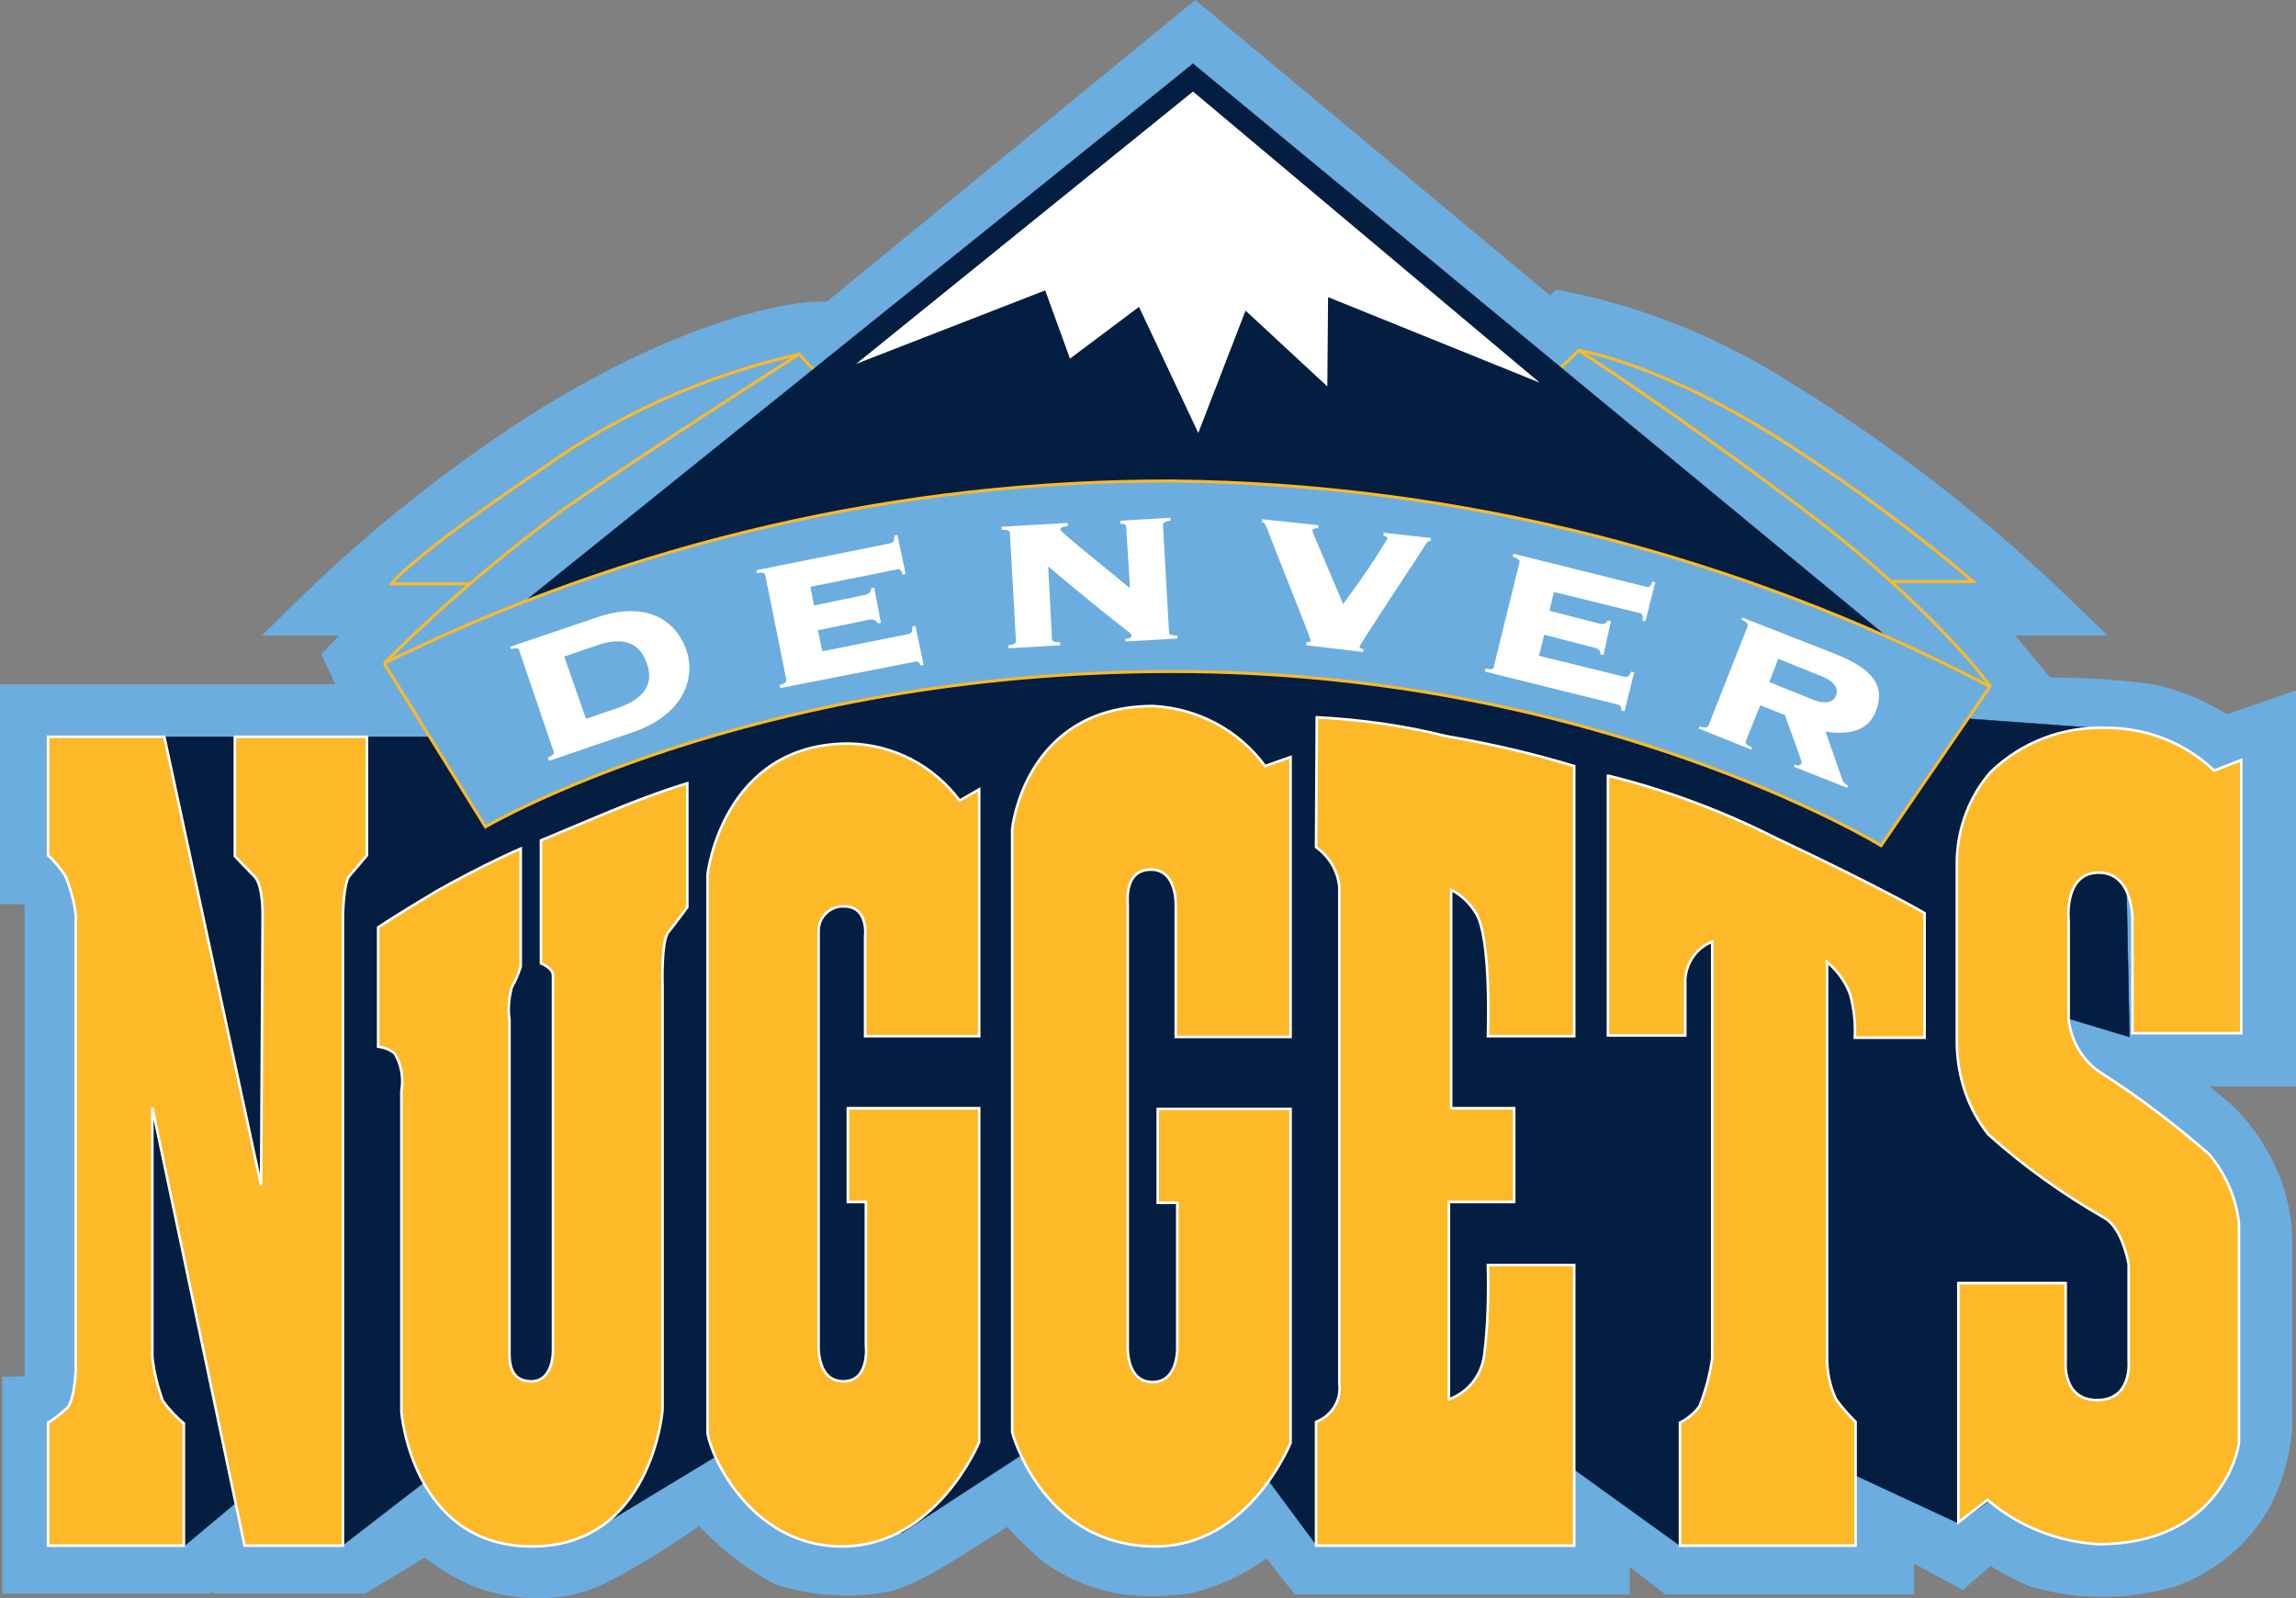 <?xml version="1.0" encoding="utf-8"?>
<!-- Generator: Adobe Illustrator 21.1.0, SVG Export Plug-In . SVG Version: 6.00 Build 0)  -->
<!DOCTYPE svg PUBLIC "-//W3C//DTD SVG 1.1//EN" "http://www.w3.org/Graphics/SVG/1.1/DTD/svg11.dtd">
<svg version="1.1" id="Layer_1" xmlns="http://www.w3.org/2000/svg" xmlns:xlink="http://www.w3.org/1999/xlink" x="0px" y="0px"
	 width="306px" height="213px" viewBox="0 0 306 213" style="enable-background:new 0 0 306 213;" xml:space="preserve">
<rect x="0" y="0" width="306" height="213" fill="#808080" stroke="none"/>
<style type="text/css">
	.st0{fill:#FFFFFF;}
	.st1{fill:#6CADDF;}
	.st2{fill:none;stroke:#FDB927;stroke-width:0.398;}
	.st3{fill:#041E41;}
	.st4{fill:none;stroke:#041E41;stroke-width:5.700000e-02;}
	.st5{fill:#FDB927;}
	.st6{fill:none;stroke:#FFFFFF;stroke-width:0.343;}
</style>
<title>Untitled-1</title>
<g>
	<path class="st0" d="M73.9,56.9c22.2-13.5,35-13.6,35-13.6l0.9,1.1l49.4-40.4l47.5,39.6l1.6-1.6c10.2,2.1,20,6.1,28.8,11.8
		c13.1,8,25.2,17.4,36.3,28.1h-11.1l7.8,9.6l-0.5,2.1c5.7-0.1,11.4,0.1,17.1,0.8c3.4,0.8,6.7,2.3,9.6,4.2l6.6-2.3v45.6h-18.2
		c3.9,2.3,7.6,5,10.9,8.1c1.6,1.7,3,3.5,4.1,5.5c1.8,3.3,2.8,7.1,2.7,10.9v24c-0.3,3.3-1.2,6.6-2.8,9.6c-2.4,4.1-6.1,7.2-10.5,8.8
		c-5.7,1.6-11.7,1.7-17.4,0.2c-2.4-1-4.7-2.3-6.8-3.8l-3.9,3.4l-9.1-4.9v6.1H223l-8.7-6.8v6.8h-40.2c0,0-3.1-3.9-4.7-6.1
		c-3.1,2.8-6.8,4.9-10.8,5.9c-3,0.5-6,0.5-9,0.1c-3.3-0.6-6.4-1.9-9-4c-2-1.8-3.9-3.7-5.7-5.8c-5.5,3.4-12,8.1-16.4,9.5
		c-4.5,1-9.2,0.8-13.6-0.6c-4.2-2.3-7.9-5.3-11-9c0,0-13.1,9.1-17,10c-4,0.9-8.1,0.7-12-0.6c-2.9-1.1-5.5-2.8-7.7-4.9
		c-3.8,2.3-9.2,5.6-9.2,5.6H30l-0.9-1.1l-1.9,1.1H3.3v-23.1c0,0,3-0.1,3-2.7v-63.5c0-2.6-3.3-2.7-3.3-2.7V94.2h46.5l-3.1-6.4
		l5.8-6.1h-9.9C51.9,72.3,62.5,64,73.9,56.9"/>
	<path class="st1" d="M71.9,213c-2.7,0-5.4-0.4-8.1-1.3l-0.2-0.1c-2.5-1-4.8-2.3-7-4c-3.5,2.1-7.3,4.4-7.3,4.4l-0.7,0.4h-20
		l-0.2-0.2l-0.4,0.2H0.3v-28.9l2.9-0.1c0,0,0.1,0,0.1,0l0-62.8c-0.1,0-0.3-0.1-0.3-0.1l-3,0V91.2h44.7l-1.9-4l2.4-2.5H34.9l5.3-5.2
		c9.8-9.5,20.6-18,32.1-25.2l0,0c22.6-13.8,36-14.1,36.6-14.1l1.3,0L159.3,0l47.3,39.4l0.8-0.8l1.6,0.3c10.6,2.2,20.6,6.3,29.8,12.2
		c13.2,8.1,25.6,17.7,36.7,28.4l5.4,5.2h-12.3l4.6,5.6c4.6,0,9.3,0.3,13.9,0.9l0.4,0.1c3.3,0.8,6.4,2.1,9.3,3.9L306,92v52.8h-11.5
		c1.1,0.9,2.2,1.9,3.3,2.8l0.1,0.1c1.8,1.8,3.3,3.9,4.5,6.1c2.1,3.8,3.2,8.1,3.1,12.4l0,24.2c-0.3,3.8-1.4,7.4-3.1,10.7l-0.1,0.1
		c-2.7,4.7-7,8.2-12,10.1l-0.2,0.1c-6.2,1.8-12.8,1.9-19,0.2l-0.4-0.1c-1.9-0.8-3.7-1.7-5.4-2.8l-3.7,3.2l-6.5-3.5v4.1h-33.2
		l-4.7-3.7v3.7h-44.6l-0.9-1.1c-0.1-0.1-1.5-1.9-2.9-3.7c-2.9,2.1-6.1,3.6-9.5,4.5l-0.3,0.1c-3.3,0.5-6.7,0.6-10,0.1
		c-3.8-0.7-7.4-2.3-10.4-4.6l-0.1-0.1c-1.5-1.3-2.9-2.7-4.3-4.2c-0.9,0.6-1.8,1.2-2.7,1.7c-4.5,2.9-8.7,5.6-12.2,6.7l-0.3,0.1
		c-5,1.1-10.3,0.8-15.2-0.7l-0.3-0.1l-0.3-0.1c-3.7-2-7.1-4.6-10-7.7c-4.2,2.9-12.5,8.2-16,8.9C75.6,212.8,73.7,213,71.9,213z
		 M65.8,206c3.3,1.1,6.9,1.3,10.3,0.5c2.1-0.4,9.9-5.3,16-9.5l2.3-1.6l1.8,2.1c2.8,3.3,6.1,6,9.8,8.1c3.8,1.1,7.8,1.3,11.7,0.5
		c2.7-0.9,6.7-3.5,10.6-6c1.7-1.1,3.4-2.2,5-3.2l2.2-1.3l1.7,2c1.6,1.9,3.4,3.8,5.3,5.4c2.2,1.7,4.8,2.9,7.6,3.4
		c2.6,0.4,5.3,0.4,7.9,0c3.5-1,6.7-2.8,9.4-5.2l2.5-2.3l2,2.7c1,1.4,2.7,3.6,3.8,4.9h35.7v-9.9l12.8,9.9h25.1v-8.2l11.7,6.2l4.2-3.6
		l1.9,1.4c1.9,1.4,3.9,2.5,6,3.4c5.1,1.3,10.4,1.3,15.5-0.2c3.7-1.4,6.8-4,8.8-7.4c1.3-2.6,2.2-5.4,2.4-8.3v-23.8
		c0-3.3-0.8-6.6-2.4-9.4c-1-1.7-2.2-3.4-3.6-4.9c-3.1-2.9-6.6-5.5-10.3-7.6l-9.7-5.6H300v-38.4l-4,1.4l-1.2-0.8
		c-2.6-1.7-5.4-3-8.5-3.8c-5.5-0.6-11-0.9-16.5-0.8l-3.9,0.1l1-4.4l-10.9-13.3h9.8c-9.4-8.4-19.5-15.9-30.2-22.5
		c-8.1-5.2-16.9-8.9-26.3-11l-2.4,2.3L159.3,7.8l-49.8,40.7l-1.8-2.2C104,46.8,92.6,49,75.5,59.4c-9,5.7-17.6,12.1-25.6,19.3h9.3
		L50,88.4l4.3,8.8H6v18.1c1.9,0.9,3.3,2.6,3.3,5v63.5c0,2.4-1.3,4-3,4.9v17.8h20.1l3.3-1.9l1.7,1.9H47c1.6-1,5.6-3.4,8.5-5.1
		l1.9-1.1l1.6,1.5C61,203.6,63.3,205,65.8,206z"/>
	<path class="st1" d="M73.9,56.9c22.2-13.5,35-13.6,35-13.6l0.9,1.1l49.4-40.4l47.5,39.6l1.6-1.6c10.2,2.1,20,6.1,28.8,11.8
		c13.1,8,25.2,17.4,36.3,28.1h-11.1l7.8,9.6l-0.5,2.1c5.7-0.1,11.4,0.1,17.1,0.8c3.4,0.8,6.7,2.3,9.6,4.2l6.6-2.3v45.6h-18.2
		c3.9,2.3,7.6,5,10.9,8.1c1.6,1.7,3,3.5,4.1,5.5c1.8,3.3,2.8,7.1,2.7,10.9v24c-0.3,3.3-1.2,6.6-2.8,9.6c-2.4,4.1-6.1,7.2-10.5,8.8
		c-5.7,1.6-11.7,1.7-17.4,0.2c-2.4-1-4.7-2.3-6.8-3.8l-3.9,3.4l-9.1-4.9v6.1H223l-8.7-6.8v6.8h-40.2c0,0-3.1-3.9-4.7-6.1
		c-3.1,2.8-6.8,4.9-10.8,5.9c-3,0.5-6,0.5-9,0.1c-3.3-0.6-6.4-1.9-9-4c-2-1.8-3.9-3.7-5.7-5.8c-5.5,3.4-12,8.1-16.4,9.5
		c-4.5,1-9.2,0.8-13.6-0.6c-4.2-2.3-7.9-5.3-11-9c0,0-13.1,9.1-17,10c-4,0.9-8.1,0.7-12-0.6c-2.9-1.1-5.5-2.8-7.7-4.9
		c-3.8,2.3-9.2,5.6-9.2,5.6H30l-0.9-1.1l-1.9,1.1H3.3v-23.1c0,0,3-0.1,3-2.7v-63.5c0-2.6-3.3-2.7-3.3-2.7V94.2h46.5l-3.1-6.4
		l5.8-6.1h-9.9C51.9,72.3,62.5,64,73.9,56.9"/>
	<path class="st2" d="M265.2,91.4c0,0-7.3-10.3-25.1-23.7c-17.8-13.4-29.7-21-29.7-21l-3.1,3l3.1-3c0,0,11.3,1.7,28.3,12.8
		c8.5,5.5,16.6,11.5,24.3,18h-11.1 M51.2,88.4c7.5-7.5,15.5-14.3,24-20.6c11.7-8.1,31.3-20.6,31.3-20.6l2.8,3l-2.8-3
		c-12.3,2.8-24,7.9-34.3,15.3c-18.2,12.3-20,15.3-20,15.3h10.4"/>
	<polygon class="st3" points="159,8.5 67.4,82.2 254.3,87.2 	"/>
	<polygon class="st4" points="159,8.5 67.4,82.2 254.3,87.2 	"/>
	<polygon class="st0" points="114.1,48.5 159,12.2 205.2,51 177,39.6 176.9,51.5 166,41.4 159.7,57.7 151.8,40.9 142.6,47.8 
		139.3,38.7 	"/>
	<path class="st3" d="M8.2,98.2h57c0,0,56.1-13.4,91-13.4c34.9,0,96.6,10.3,96.6,10.3l30.2,2.2l0.8,40.9l-8.3-2.5l-5.7,2.1
		l21.3,26.5l-3.4,25.9l-20.2,8.1L261,203l-16.8-7.8L226.7,206l-2.8,0l-15.4-11.1l-33,11.1l-8.3-11.2l-25.2-4.7l-21.8,14.2
		l-19.5-13.4l-22.3,13.5L61,194.1L45.6,206L35,197.3L24.6,206l-9.7-12.8l-3.7-88.3L8.2,98.2z"/>
	<path class="st4" d="M8.2,98.2h57c0,0,56.1-13.4,91-13.4c34.9,0,96.6,10.3,96.6,10.3l30.2,2.2l0.8,40.9l-8.3-2.5l-5.7,2.1
		l21.3,26.5l-3.4,25.9l-20.2,8.1L261,203l-16.8-7.8L226.7,206l-2.8,0l-15.4-11.1l-33,11.1l-8.3-11.2l-25.2-4.7l-21.8,14.2
		l-19.5-13.4l-22.3,13.5L61,194.1L45.6,206L35,197.3L24.6,206l-9.7-12.8l-3.7-88.3L8.2,98.2z"/>
	<path class="st5" d="M6.4,98.2h15.5L34.8,158l0.2-35.9c0,0,0.1-4.2-1.1-5.3c-1.2-1.2-2.6-2.7-2.6-2.7V98.2h17.6V114
		c0,0-1.6,1.9-2.3,2.7c-0.8,0.8-0.9,5.3-0.9,5.3V206H32.6l-12.3-58.4v33.2c0.2,2,0.7,4,1.4,5.9c0.8,1.1,1.7,2.1,2.8,3V206H6.4v-16.4
		c0.9-0.5,1.7-1.2,2.5-1.9c1.1-1.1,1.2-5.3,1.2-5.3v-60.4c-0.2-1.8-0.7-3.6-1.4-5.3c-0.7-1-1.4-1.9-2.3-2.7L6.4,98.2z"/>
	<path class="st6" d="M6.4,98.2h15.5L34.8,158l0.2-35.9c0,0,0.1-4.2-1.1-5.3c-1.2-1.2-2.6-2.7-2.6-2.7V98.2h17.6V114
		c0,0-1.6,1.9-2.3,2.7c-0.8,0.8-0.9,5.3-0.9,5.3V206H32.6l-12.3-58.4v33.2c0.2,2,0.7,4,1.4,5.9c0.8,1.1,1.7,2.1,2.8,3V206H6.4v-16.4
		c0.9-0.5,1.7-1.2,2.5-1.9c1.1-1.1,1.2-5.3,1.2-5.3v-60.4c-0.2-1.8-0.7-3.6-1.4-5.3c-0.7-1-1.4-1.9-2.3-2.7L6.4,98.2z"/>
	<path class="st5" d="M50.4,123.6v15.9c0.8,0.1,1.6,0.4,2.2,0.9c0.9,1.5,1.2,3.3,0.9,5v42.8c0,0,1.4,17.9,17.4,17.9
		c16,0,17.4-18.2,17.4-18.2v-56.5c0,0-0.2-6.1,0.8-7.2c0.9-1.1,2.5-3.3,2.5-3.3v-16.5c0,0-4.2,1.2-10.9,4c-6.7,2.8-8.6,3.6-8.6,3.6
		v16.4c0,0,1.6,0.6,1.6,1.6v50c0,0,0.1,4.1-2.9,4.1c-3,0-2.9-2.9-2.9-4v-44.1c-0.2-1.5-0.1-2.9,0.3-4.4c0.5-0.9,0.9-1.8,1.2-2.8
		v-15.7c0,0-4.7,2-11.1,5.6C52.1,122.4,50.4,123.6,50.4,123.6"/>
	<path class="st6" d="M50.4,123.6v15.9c0.8,0.1,1.6,0.4,2.2,0.9c0.9,1.5,1.2,3.3,0.9,5v42.8c0,0,1.4,17.9,17.4,17.9
		c16,0,17.4-18.2,17.4-18.2v-56.5c0,0-0.2-6.1,0.8-7.2c0.9-1.1,2.5-3.3,2.5-3.3v-16.5c0,0-4.2,1.2-10.9,4c-6.7,2.8-8.6,3.6-8.6,3.6
		v16.4c0,0,1.6,0.6,1.6,1.6v50c0,0,0.1,4.1-2.9,4.1c-3,0-2.9-2.9-2.9-4v-44.1c-0.2-1.5-0.1-2.9,0.3-4.4c0.5-0.9,0.9-1.8,1.2-2.8
		v-15.7c0,0-4.7,2-11.1,5.6C52.1,122.4,50.4,123.6,50.4,123.6z"/>
	<path class="st5" d="M127.9,106.7l2.6-1.5v32.9h-15.2v-13.3c0,0,0.5-4-2.8-4c-1.8-0.1-3.4,1.4-3.4,3.2c0,0.2,0,0.4,0,0.5v54.7
		c0,0-0.3,4.9,3.3,4.9s3-4.9,3-4.9v-19H113v-12.5h17.5v44.5c0,0-5.7,13.9-18.3,13.9s-17.9-13.1-17.9-15.3v-74.3
		c0,0,2-17.4,18.8-17.4C119,99.2,124.4,102,127.9,106.7"/>
	<path class="st6" d="M127.9,106.7l2.6-1.5v32.9h-15.2v-13.3c0,0,0.5-4-2.8-4c-1.8-0.1-3.4,1.4-3.4,3.2c0,0.2,0,0.4,0,0.5v54.7
		c0,0-0.3,4.9,3.3,4.9s3-4.9,3-4.9v-19H113v-12.5h17.5v44.5c0,0-5.7,13.9-18.3,13.9s-17.9-13.1-17.9-15.3v-74.3
		c0,0,2-17.4,18.8-17.4C119,99.2,124.4,102,127.9,106.7z"/>
	<path class="st5" d="M172,100.9v37.3h-15.3v-17.3c0,0,0.3-5-3.3-5c-3.6,0-3.1,4.2-3.1,4.8v58.6c0,0-0.3,4.9,3.3,4.9
		c3.6,0,3.3-4.9,3.3-4.9v-19h-2.6v-12.5H172v44.5c0,0-5.5,13.8-18,13.8c-15.1,0-19.1-15.2-19.1-15.2v-80.4c0,0,1.6-16.4,18.8-16.4
		c5.9,0.3,11.4,3.2,14.9,8L172,100.9z"/>
	<path class="st6" d="M172,100.9v37.3h-15.3v-17.3c0,0,0.3-5-3.3-5c-3.6,0-3.1,4.2-3.1,4.8v58.6c0,0-0.3,4.9,3.3,4.9
		c3.6,0,3.3-4.9,3.3-4.9v-19h-2.6v-12.5H172v44.5c0,0-5.5,13.8-18,13.8c-15.1,0-19.1-15.2-19.1-15.2v-80.4c0,0,1.6-16.4,18.8-16.4
		c5.9,0.3,11.4,3.2,14.9,8L172,100.9z"/>
	<path class="st5" d="M175.5,95.6c5.8,0.3,11.6,1.1,17.2,2.5c5.8,1,11.5,2.3,17.1,4v36h-11.5c0,0,0.5-13.1-1.6-16.4
		c-0.8-1.3-1.9-2.4-3.3-3.1v29.1h8.4v12.5h-8.7v26.3c2.5-0.9,4.3-3.1,4.7-5.8c0.5-4,0.6-8.1,0.5-12.1h11.5V206h-34.4v-16.5
		c2.1-0.8,3.4-2.9,3.1-5.1v-66.2c-0.2-2.1-1.3-4-3.1-5.3L175.5,95.6z"/>
	<path class="st6" d="M175.5,95.6c5.8,0.3,11.6,1.1,17.2,2.5c5.8,1,11.5,2.3,17.1,4v36h-11.5c0,0,0.5-13.1-1.6-16.4
		c-0.8-1.3-1.9-2.4-3.3-3.1v29.1h8.4v12.5h-8.7v26.3c2.5-0.9,4.3-3.1,4.7-5.8c0.5-4,0.6-8.1,0.5-12.1h11.5V206h-34.4v-16.5
		c2.1-0.8,3.4-2.9,3.1-5.1v-66.2c-0.2-2.1-1.3-4-3.1-5.3L175.5,95.6z"/>
	<path class="st5" d="M214.4,103.4c7.7,1.9,15.2,4.7,22.3,8.3c14.6,6.9,19.8,10,19.8,10v16.6h-9.3c0.1-1.9-0.1-3.8-0.6-5.7
		c-0.6-1.7-1.7-3.2-3.1-4.4v52.8c0,1.9,0.4,3.8,1.2,5.5c0.8,1.1,1.7,2.1,2.6,3V206h-23.4v-16.4c1-0.5,2-1.3,2.6-2.2
		c0.8-2,1.4-4.2,1.7-6.4v-55.5c-2.3,0.9-3.7,3.2-3.6,5.6v6.9h-10.3V103.4z"/>
	<path class="st6" d="M214.4,103.4c7.7,1.9,15.2,4.7,22.3,8.3c14.6,6.9,19.8,10,19.8,10v16.6h-9.3c0.1-1.9-0.1-3.8-0.6-5.7
		c-0.6-1.7-1.7-3.2-3.1-4.4v52.8c0,1.9,0.4,3.8,1.2,5.5c0.8,1.1,1.7,2.1,2.6,3V206h-23.4v-16.4c1-0.5,2-1.3,2.6-2.2
		c0.8-2,1.4-4.2,1.7-6.4v-55.5c-2.3,0.9-3.7,3.2-3.6,5.6v6.9h-10.3V103.4z"/>
	<path class="st5" d="M295.1,102.7l3.6-1.4v36.4h-14.5v-15c0,0,0.2-6.4-4.5-6.4c-4.7,0-4,6.4-4,6.4v13.3c0.4,2.9,2,5.6,4.5,7.1
		c5,3.2,9.7,6.8,14.2,10.7c2.2,2.6,3.6,5.8,4,9.2v29.1c0,1.4-2.8,13.7-18.7,13.7c-5.5-0.3-10.7-2.4-14.8-5.9l-3.9,3v-31.9h14.3v10.4
		c0,0-0.5,5.2,4.2,5.2c4.7,0,4.2-5.2,4.2-5.2v-12.9c0,0-0.8-4.7-3.1-6.1c-5.6-3.2-10.8-6.9-15.6-11.2c-2.7-3.4-4.1-7.6-4.2-12v-24.5
		c0.1-4.4,1.7-8.6,4.5-11.8c4.1-4,9.7-6.1,15.4-5.9C286.1,97,291.2,99,295.1,102.7"/>
	<path class="st6" d="M295.1,102.7l3.6-1.4v36.4h-14.5v-15c0,0,0.2-6.4-4.5-6.4c-4.7,0-4,6.4-4,6.4v13.3c0.4,2.9,2,5.6,4.5,7.1
		c5,3.2,9.7,6.8,14.2,10.7c2.2,2.6,3.6,5.8,4,9.2v29.1c0,1.4-2.8,13.7-18.7,13.7c-5.5-0.3-10.7-2.4-14.8-5.9l-3.9,3v-31.9h14.3v10.4
		c0,0-0.5,5.2,4.2,5.2c4.7,0,4.2-5.2,4.2-5.2v-12.9c0,0-0.8-4.7-3.1-6.1c-5.6-3.2-10.8-6.9-15.6-11.2c-2.7-3.4-4.1-7.6-4.2-12v-24.5
		c0.1-4.4,1.7-8.6,4.5-11.8c4.1-4,9.7-6.1,15.4-5.9C286.1,97,291.2,99,295.1,102.7z"/>
	<path class="st1" d="M51.2,88.4C83.9,72.3,119.9,64,156.3,64.1c37.9,0.4,75.3,9.8,108.9,27.4l-14.5,21.2c0,0-37.8-23.2-94.4-23.2
		c-56.5,0-91.6,20.7-91.6,20.7L51.2,88.4"/>
	<path class="st2" d="M51.2,88.4C83.9,72.3,119.9,64,156.3,64.1c37.9,0.4,75.3,9.8,108.9,27.4l-14.5,21.2c0,0-37.8-23.2-94.4-23.2
		c-56.5,0-91.6,20.7-91.6,20.7L51.2,88.4"/>
	<path class="st0" d="M69.2,86.7c-0.1-0.3-0.3-0.4-1.1-0.2l-0.1-0.3l11.5-3.9c6.4-2.2,10.5,0.1,12,4.4c1.3,4-0.7,8.7-7.2,10.9
		l-11.1,3.8L73,101c0.8-0.4,0.9-0.6,0.8-0.8L69.2,86.7z M78.1,95.8l4.4-1.5c3.7-1.3,4.6-3.5,3.7-5.9c-0.8-2.5-2.9-3.7-6.6-2.4
		l-4.4,1.5L78.1,95.8z"/>
	<path class="st0" d="M117.4,83l-0.4,0.1c-0.2-0.4-0.5-0.6-1.2-0.5L109,84l0.6,2.8l11.5-2.3c0.4-0.1,0.5-0.3,0.5-1l0.4-0.1l1.1,5.2
		l-0.4,0.1c-0.2-0.5-0.4-0.6-0.8-0.5L104,91.7l-0.1-0.4c0.9-0.2,0.9-0.5,0.9-0.7l-2.8-13.9c-0.1-0.3-0.2-0.5-1.1-0.3l-0.1-0.4
		l17.9-3.6c0.4-0.1,0.5-0.3,0.5-1l0.4-0.1l1.1,5.2l-0.4,0.1c-0.2-0.7-0.4-0.8-0.8-0.7l-11.5,2.3l0.5,2.5l6.7-1.4
		c0.7-0.1,0.9-0.5,0.9-0.9l0.4-0.1L117.4,83z"/>
	<path class="st0" d="M134.6,71.1c0-0.3-0.1-0.5-1.1-0.5l0-0.4l8.8-0.5l0,0.4c-0.8,0.1-1,0.3-1,0.5c0,0.3,6.7,5.6,9.3,7.8l-0.5-8.1
		c0-0.4-0.3-0.5-0.8-0.5l0-0.4l6.7-0.4l0,0.4c-0.9,0.1-1,0.3-1,0.6l0.8,14.2c0,0.3,0.1,0.5,1.1,0.5l0,0.4l-6.9,0.4l0-0.4
		c0.7,0,0.8-0.2,0.8-0.4c0-0.4-1-0.7-11.1-9.2l0.5,9.6c0,0.3,0.1,0.5,1.1,0.5l0,0.4l-6.9,0.4l0-0.4c0.9-0.1,1-0.3,1-0.6L134.6,71.1z
		"/>
	<path class="st0" d="M174.1,86l0-0.4c0.4,0,0.6-0.1,0.6-0.2c0-0.3-5.2-13.2-5.8-14.9c-0.3-0.7-0.4-0.9-0.7-0.9l0-0.4l7.5,0.8l0,0.4
		c-0.6,0-0.7,0.1-0.8,0.3c0,0.2,0.4,1,4.1,9.8c2.1-2.8,4.1-5.7,5.9-8.7c0-0.2-0.1-0.3-0.5-0.4l0-0.4l6.3,0.7l0,0.4
		c-0.3,0-0.5,0.1-0.6,0.3c-0.5,0.9-8.8,13.3-8.9,13.8c0,0.1,0.1,0.3,0.5,0.3l0,0.4L174.1,86z"/>
	<path class="st0" d="M213.7,87.3l-0.4-0.1c0-0.4-0.2-0.8-0.9-0.9l-6.6-1.7l-0.7,2.8l11.4,2.8c0.4,0.1,0.6,0,0.9-0.7l0.4,0.1
		l-1.3,5.2l-0.4-0.1c0-0.5-0.1-0.7-0.5-0.8l-17.7-4.4l0.1-0.4c0.9,0.2,1.1,0,1.1-0.3l3.4-13.8c0.1-0.3,0-0.5-0.9-0.8l0.1-0.4
		l17.7,4.4c0.4,0.1,0.6,0,0.8-0.7l0.4,0.1l-1.3,5.2l-0.4-0.1c0.1-0.7,0-0.9-0.4-1l-11.4-2.8l-0.6,2.5l6.6,1.7c0.7,0.2,1-0.1,1.2-0.4
		l0.4,0.1L213.7,87.3z"/>
	<path class="st0" d="M232.7,98.7c-0.1,0.3-0.1,0.5,0.8,0.9l-0.1,0.3l-7-2.8l0.1-0.3c0.9,0.3,1.1,0.1,1.2-0.1l5.2-13.2
		c0.1-0.3,0.1-0.5-0.8-0.9l0.1-0.3l12.5,4.9c5,2,6.6,4.3,5.3,7.6c-1,2.6-3.6,3.2-6.7,2.7l2.2,6.3c0.1,0.4,0.4,0.7,0.8,0.9l-0.1,0.3
		l-7.1-2.8l0.1-0.3c0.5,0.2,0.8,0.1,0.9-0.2c0.1-0.3-2-5.6-2.2-6.4l-3.3-1.3L232.7,98.7z M235.8,90.9l5.7,2.3c2,0.8,2.9,0.3,3.2-0.5
		c0.3-0.8,0-1.8-2-2.6l-5.7-2.3L235.8,90.9z"/>
</g>
</svg>
